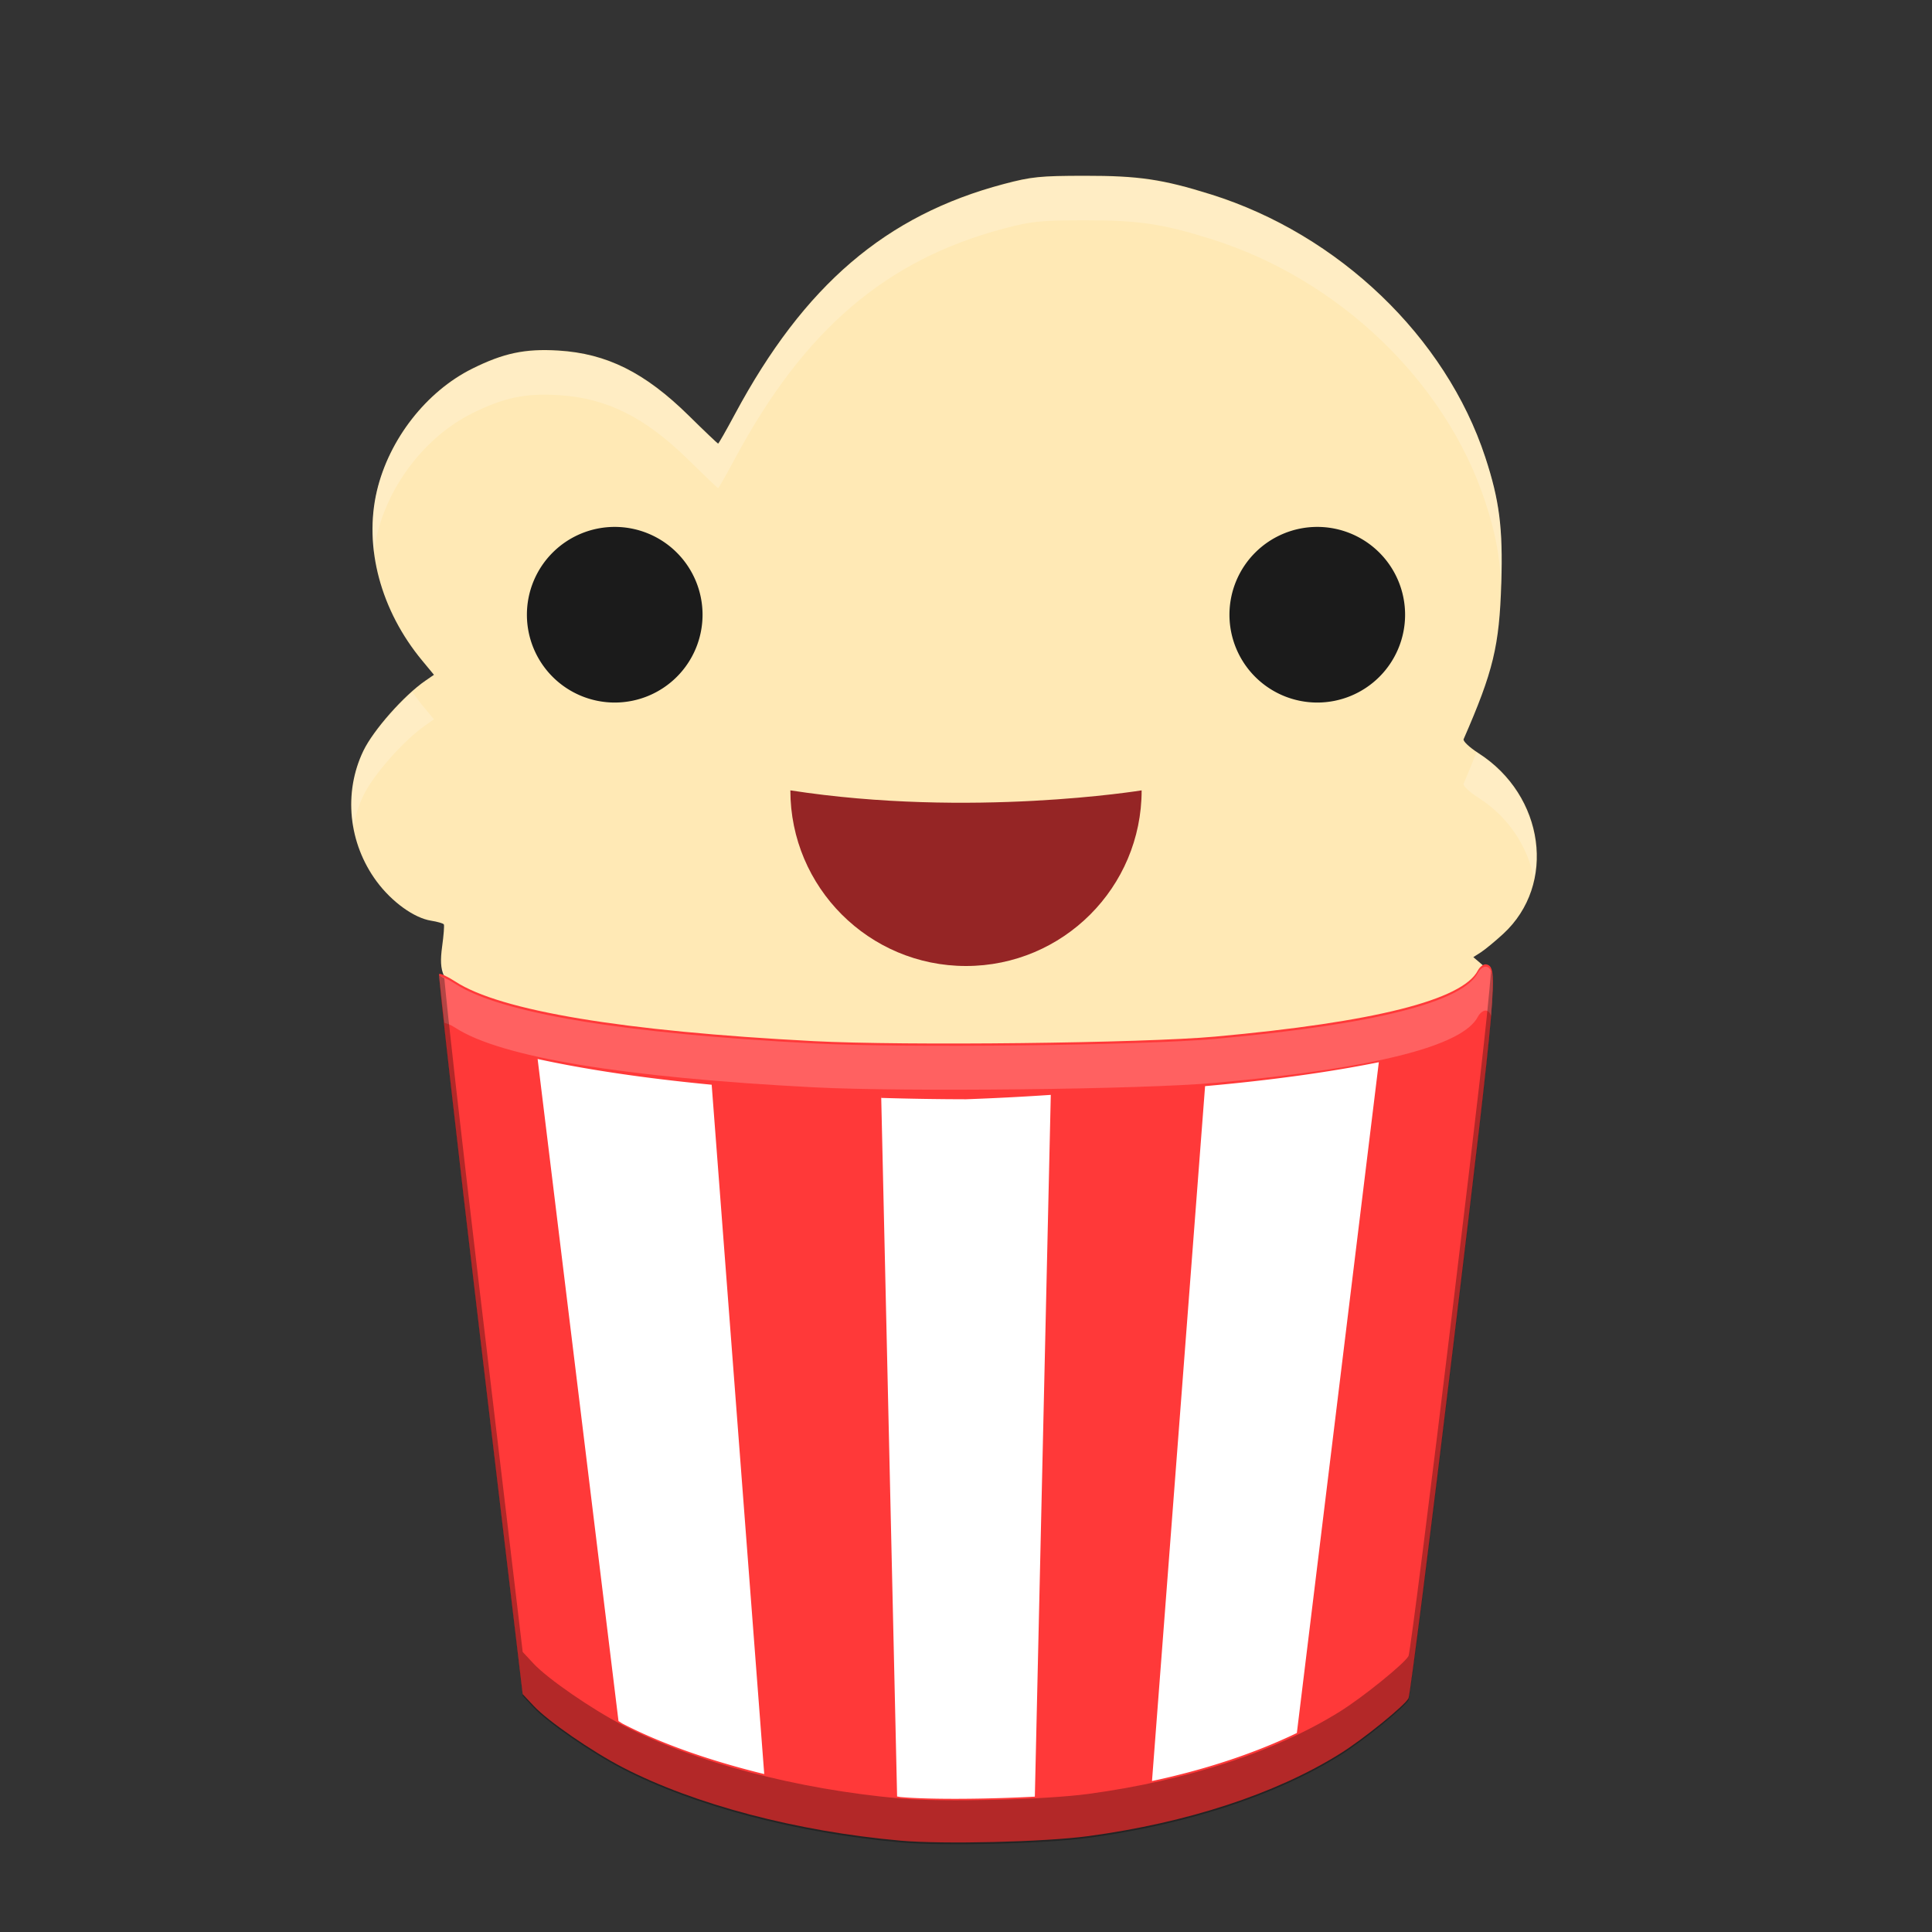 <?xml version="1.0" encoding="UTF-8" standalone="no"?>
<!-- Created with Inkscape (http://www.inkscape.org/) -->

<svg
   xmlns:dc="http://purl.org/dc/elements/1.1/"
   xmlns:cc="http://creativecommons.org/ns#"
   xmlns:rdf="http://www.w3.org/1999/02/22-rdf-syntax-ns#"
   xmlns:svg="http://www.w3.org/2000/svg"
   xmlns="http://www.w3.org/2000/svg"
   xmlns:sodipodi="http://sodipodi.sourceforge.net/DTD/sodipodi-0.dtd"
   xmlns:inkscape="http://www.inkscape.org/namespaces/inkscape"
   id="svg4152"
   height="22"
   viewBox="0 0 44 44"
   width="22"
   version="1.1"
   inkscape:version="0.91 r13725"
   sodipodi:docname="popcorntime.svg">
  <rect x="0" y="0" width="44" height="44" fill="#333333" stroke="none"/>
  <defs
     id="defs17" />
  <sodipodi:namedview
     pagecolor="#8c8c8c"
     bordercolor="#666666"
     borderopacity="1"
     objecttolerance="10"
     gridtolerance="10"
     guidetolerance="10"
     inkscape:pageopacity="0"
     inkscape:pageshadow="2"
     inkscape:window-width="1600"
     inkscape:window-height="849"
     id="namedview15"
     showgrid="false"
     inkscape:zoom="4.64"
     inkscape:cx="-50.814655"
     inkscape:cy="12"
     inkscape:window-x="0"
     inkscape:window-y="0"
     inkscape:window-maximized="1"
     inkscape:current-layer="svg4152" />
  <g
     id="g4141"
     transform="translate(-2,-2)">
    <path
       style="fill:#ffe9b5"
       inkscape:connector-curvature="0"
       d="m 26.708,25.953 c 5.536,-0.189 8.892,-0.778 9.187,-1.611 0.061,-0.172 0.045,-0.215 -0.136,-0.369 l -0.205,-0.175 0.172,-0.11 c 0.094,-0.061 0.323,-0.249 0.508,-0.419 1.223,-1.124 0.944,-3.156 -0.567,-4.119 -0.203,-0.13 -0.353,-0.272 -0.334,-0.316 0.677,-1.55 0.814,-2.121 0.858,-3.562 0.038,-1.247 -0.043,-1.879 -0.364,-2.857 -0.899,-2.739 -3.338,-5.076 -6.248,-5.988 -1.101,-0.345 -1.646,-0.425 -2.869,-0.424 -1.022,8e-4 -1.219,0.021 -1.848,0.187 -2.687,0.711 -4.549,2.305 -6.124,5.24 -0.198,0.37 -0.371,0.672 -0.383,0.672 -0.012,0 -0.314,-0.287 -0.67,-0.638 -0.997,-0.981 -1.866,-1.414 -2.97,-1.481 -0.756,-0.046 -1.247,0.058 -1.959,0.412 -1.046,0.52 -1.894,1.607 -2.172,2.783 -0.302,1.279 0.085,2.727 1.034,3.87 l 0.265,0.32 -0.196,0.135 c -0.488,0.336 -1.183,1.122 -1.411,1.595 -0.459,0.952 -0.341,2.107 0.303,2.977 0.346,0.467 0.852,0.832 1.239,0.893 0.146,0.023 0.276,0.062 0.29,0.084 0.014,0.024 -0.004,0.251 -0.039,0.506 -0.081,0.593 0.018,0.802 0.515,1.088 1.694,0.974 7.68,1.528 14.123,1.308 z"
       id="path4722" />
    <path
       style="fill:#ff3939"
       inkscape:connector-curvature="0"
       d="m 26.781,43.817 c 2.265,-0.306 4.277,-0.965 5.745,-1.883 0.519,-0.324 1.466,-1.091 1.552,-1.257 0.037,-0.071 0.499,-3.713 1.027,-8.095 0.993,-8.241 1.021,-8.565 0.742,-8.619 -0.059,-0.011 -0.145,0.052 -0.191,0.141 -0.349,0.67 -2.356,1.175 -5.982,1.504 -1.646,0.149 -7.079,0.211 -9.145,0.103 -4.341,-0.226 -7.137,-0.691 -8.159,-1.357 -0.18,-0.117 -0.347,-0.194 -0.37,-0.17 -0.023,0.024 0.395,3.723 0.93,8.221 l 0.973,8.177 0.252,0.269 c 0.324,0.346 1.321,1.034 2.027,1.4 1.629,0.843 3.965,1.459 6.331,1.669 0.974,0.086 3.272,0.03 4.267,-0.103 z"
       id="path4730" />
    <path
       style="fill:#ffffff"
       inkscape:connector-curvature="0"
       d="m 14.244,26.117 1.842,15.08 c 0.031,0.017 0.068,0.045 0.098,0.061 0.895,0.463 2.011,0.848 3.221,1.145 l -1.197,-15.699 a 13,2.5 0 0 1 -3.963,-0.586 z m 19.158,0.074 a 13,2.5 0 0 1 -3.957,0.545 l -1.209,15.826 c 1.224,-0.262 2.337,-0.632 3.299,-1.094 l 1.867,-15.277 z m -11.334,0.746 0.363,15.978 c 0.028,0 0.054,0.01 0.082,0.012 0.676,0.06 1.981,0.048 3.055,-0.01 l 0.363,-15.982 a 13,2.5 0 0 1 -1.931,0.1 13,2.5 0 0 1 -1.932,-0.031 z"
       id="rect4788" />
    <path
       style="fill:#1b1b1b"
       inkscape:connector-curvature="0"
       d="m 34,16 a 2,2 0 0 1 -2,2 2,2 0 0 1 -2,-2 2,2 0 0 1 2,-2 2,2 0 0 1 2,2 z"
       id="path4800" />
    <path
       style="fill:#1b1b1b"
       inkscape:connector-curvature="0"
       d="m 18,16 a 2,2 0 0 1 -2,2 2,2 0 0 1 -2,-2 2,2 0 0 1 2,-2 2,2 0 0 1 2,2 z"
       id="path4803" />
    <path
       style="fill:#952525"
       inkscape:connector-curvature="0"
       d="m 28,20 c 0,2.209 -1.791,4 -4,4 -2.209,0 -4,-1.791 -4,-4 4.107,0.635 8,0 8,0 z"
       id="path4805" />
    <path
       style="opacity:0.2;fill:#ffffff"
       inkscape:connector-curvature="0"
       d="m 26.711,6.017 c -1.022,8e-4 -1.219,0.021 -1.848,0.188 -2.687,0.711 -4.55,2.305 -6.125,5.24 -0.198,0.37 -0.371,0.672 -0.383,0.672 -0.012,0 -0.314,-0.288 -0.67,-0.639 -0.997,-0.981 -1.867,-1.414 -2.971,-1.48 -0.756,-0.046 -1.247,0.06 -1.959,0.414 -1.046,0.52 -1.894,1.606 -2.172,2.781 -0.106,0.448 -0.122,0.918 -0.064,1.387 0.017,-0.13 0.034,-0.26 0.064,-0.387 0.278,-1.176 1.126,-2.261 2.172,-2.781 0.712,-0.354 1.203,-0.46 1.959,-0.414 1.103,0.067 1.974,0.5 2.971,1.48 0.356,0.351 0.658,0.639 0.67,0.639 0.012,0 0.185,-0.302 0.383,-0.672 1.575,-2.935 3.438,-4.529 6.125,-5.24 0.629,-0.166 0.826,-0.187 1.848,-0.188 1.223,-9e-4 1.769,0.081 2.869,0.426 2.909,0.911 5.347,3.247 6.246,5.986 0.229,0.697 0.333,1.226 0.361,1.918 7.48e-4,-0.023 0.003,-0.038 0.004,-0.061 C 36.229,14.039 36.148,13.408 35.826,12.429 34.927,9.69 32.49,7.354 29.58,6.443 28.48,6.098 27.934,6.016 26.711,6.017 Z m -15.318,11.744 c -0.44,0.388 -0.93,0.968 -1.115,1.352 -0.258,0.536 -0.327,1.137 -0.229,1.715 0.044,-0.245 0.118,-0.486 0.229,-0.715 0.228,-0.472 0.923,-1.258 1.41,-1.594 l 0.195,-0.137 -0.264,-0.318 c -0.081,-0.098 -0.153,-0.201 -0.227,-0.303 z m 24.232,1.373 c -0.089,0.224 -0.173,0.44 -0.293,0.715 -0.019,0.044 0.131,0.187 0.334,0.316 0.703,0.448 1.127,1.128 1.27,1.84 0.205,-1.026 -0.237,-2.181 -1.27,-2.84 -0.017,-0.011 -0.025,-0.02 -0.041,-0.031 z M 12.07,24.056 c 0.008,0.046 0.014,0.093 0.029,0.133 1.13e-4,-0.027 0.013,-0.115 0.01,-0.121 -0.002,0 -0.033,-0.01 -0.039,-0.012 z"
       id="path4810" />
    <path
       style="opacity:0.2;fill:#ffffff"
       inkscape:connector-curvature="0"
       d="m 35.848,24.017 c -0.059,-0.011 -0.145,0.05 -0.191,0.139 -0.349,0.67 -2.356,1.175 -5.982,1.504 -1.646,0.149 -7.079,0.211 -9.145,0.103 -4.341,-0.226 -7.136,-0.689 -8.158,-1.355 -0.18,-0.117 -0.348,-0.194 -0.371,-0.17 -0.003,0 0.108,0.937 0.119,1.055 0.069,0.023 0.13,0.036 0.252,0.115 1.022,0.666 3.817,1.13 8.158,1.355 2.065,0.107 7.499,0.048 9.145,-0.102 3.626,-0.329 5.634,-0.834 5.982,-1.504 0.046,-0.089 0.133,-0.152 0.191,-0.141 0.049,0.01 0.083,0.046 0.109,0.115 0.073,-0.939 0.022,-1.09 -0.109,-1.115 z"
       id="path4813" />
    <path
       style="opacity:0.3"
       inkscape:connector-curvature="0"
       d="m 35.957,24.117 c -0.082,1.058 -0.325,3.136 -0.852,7.504 -0.528,4.382 -0.991,8.023 -1.027,8.094 -0.086,0.166 -1.034,0.934 -1.553,1.258 -1.468,0.918 -3.479,1.577 -5.744,1.883 -0.995,0.133 -3.294,0.19 -4.268,0.104 -2.366,-0.21 -4.701,-0.827 -6.33,-1.67 -0.707,-0.366 -1.704,-1.053 -2.027,-1.398 l -0.252,-0.27 -0.973,-8.178 c -0.466,-3.921 -0.739,-6.364 -0.812,-7.166 -0.033,-0.011 -0.112,-0.062 -0.119,-0.055 -0.023,0.024 0.397,3.723 0.932,8.221 l 0.973,8.178 0.252,0.27 c 0.324,0.346 1.321,1.033 2.027,1.398 1.629,0.843 3.965,1.46 6.33,1.67 0.974,0.086 3.273,0.03 4.268,-0.104 2.265,-0.306 4.276,-0.965 5.744,-1.883 0.519,-0.324 1.466,-1.092 1.553,-1.258 0.037,-0.071 0.499,-3.712 1.027,-8.094 0.818,-6.783 0.975,-8.184 0.852,-8.504 z"
       id="path4818" />
  </g>
</svg>
